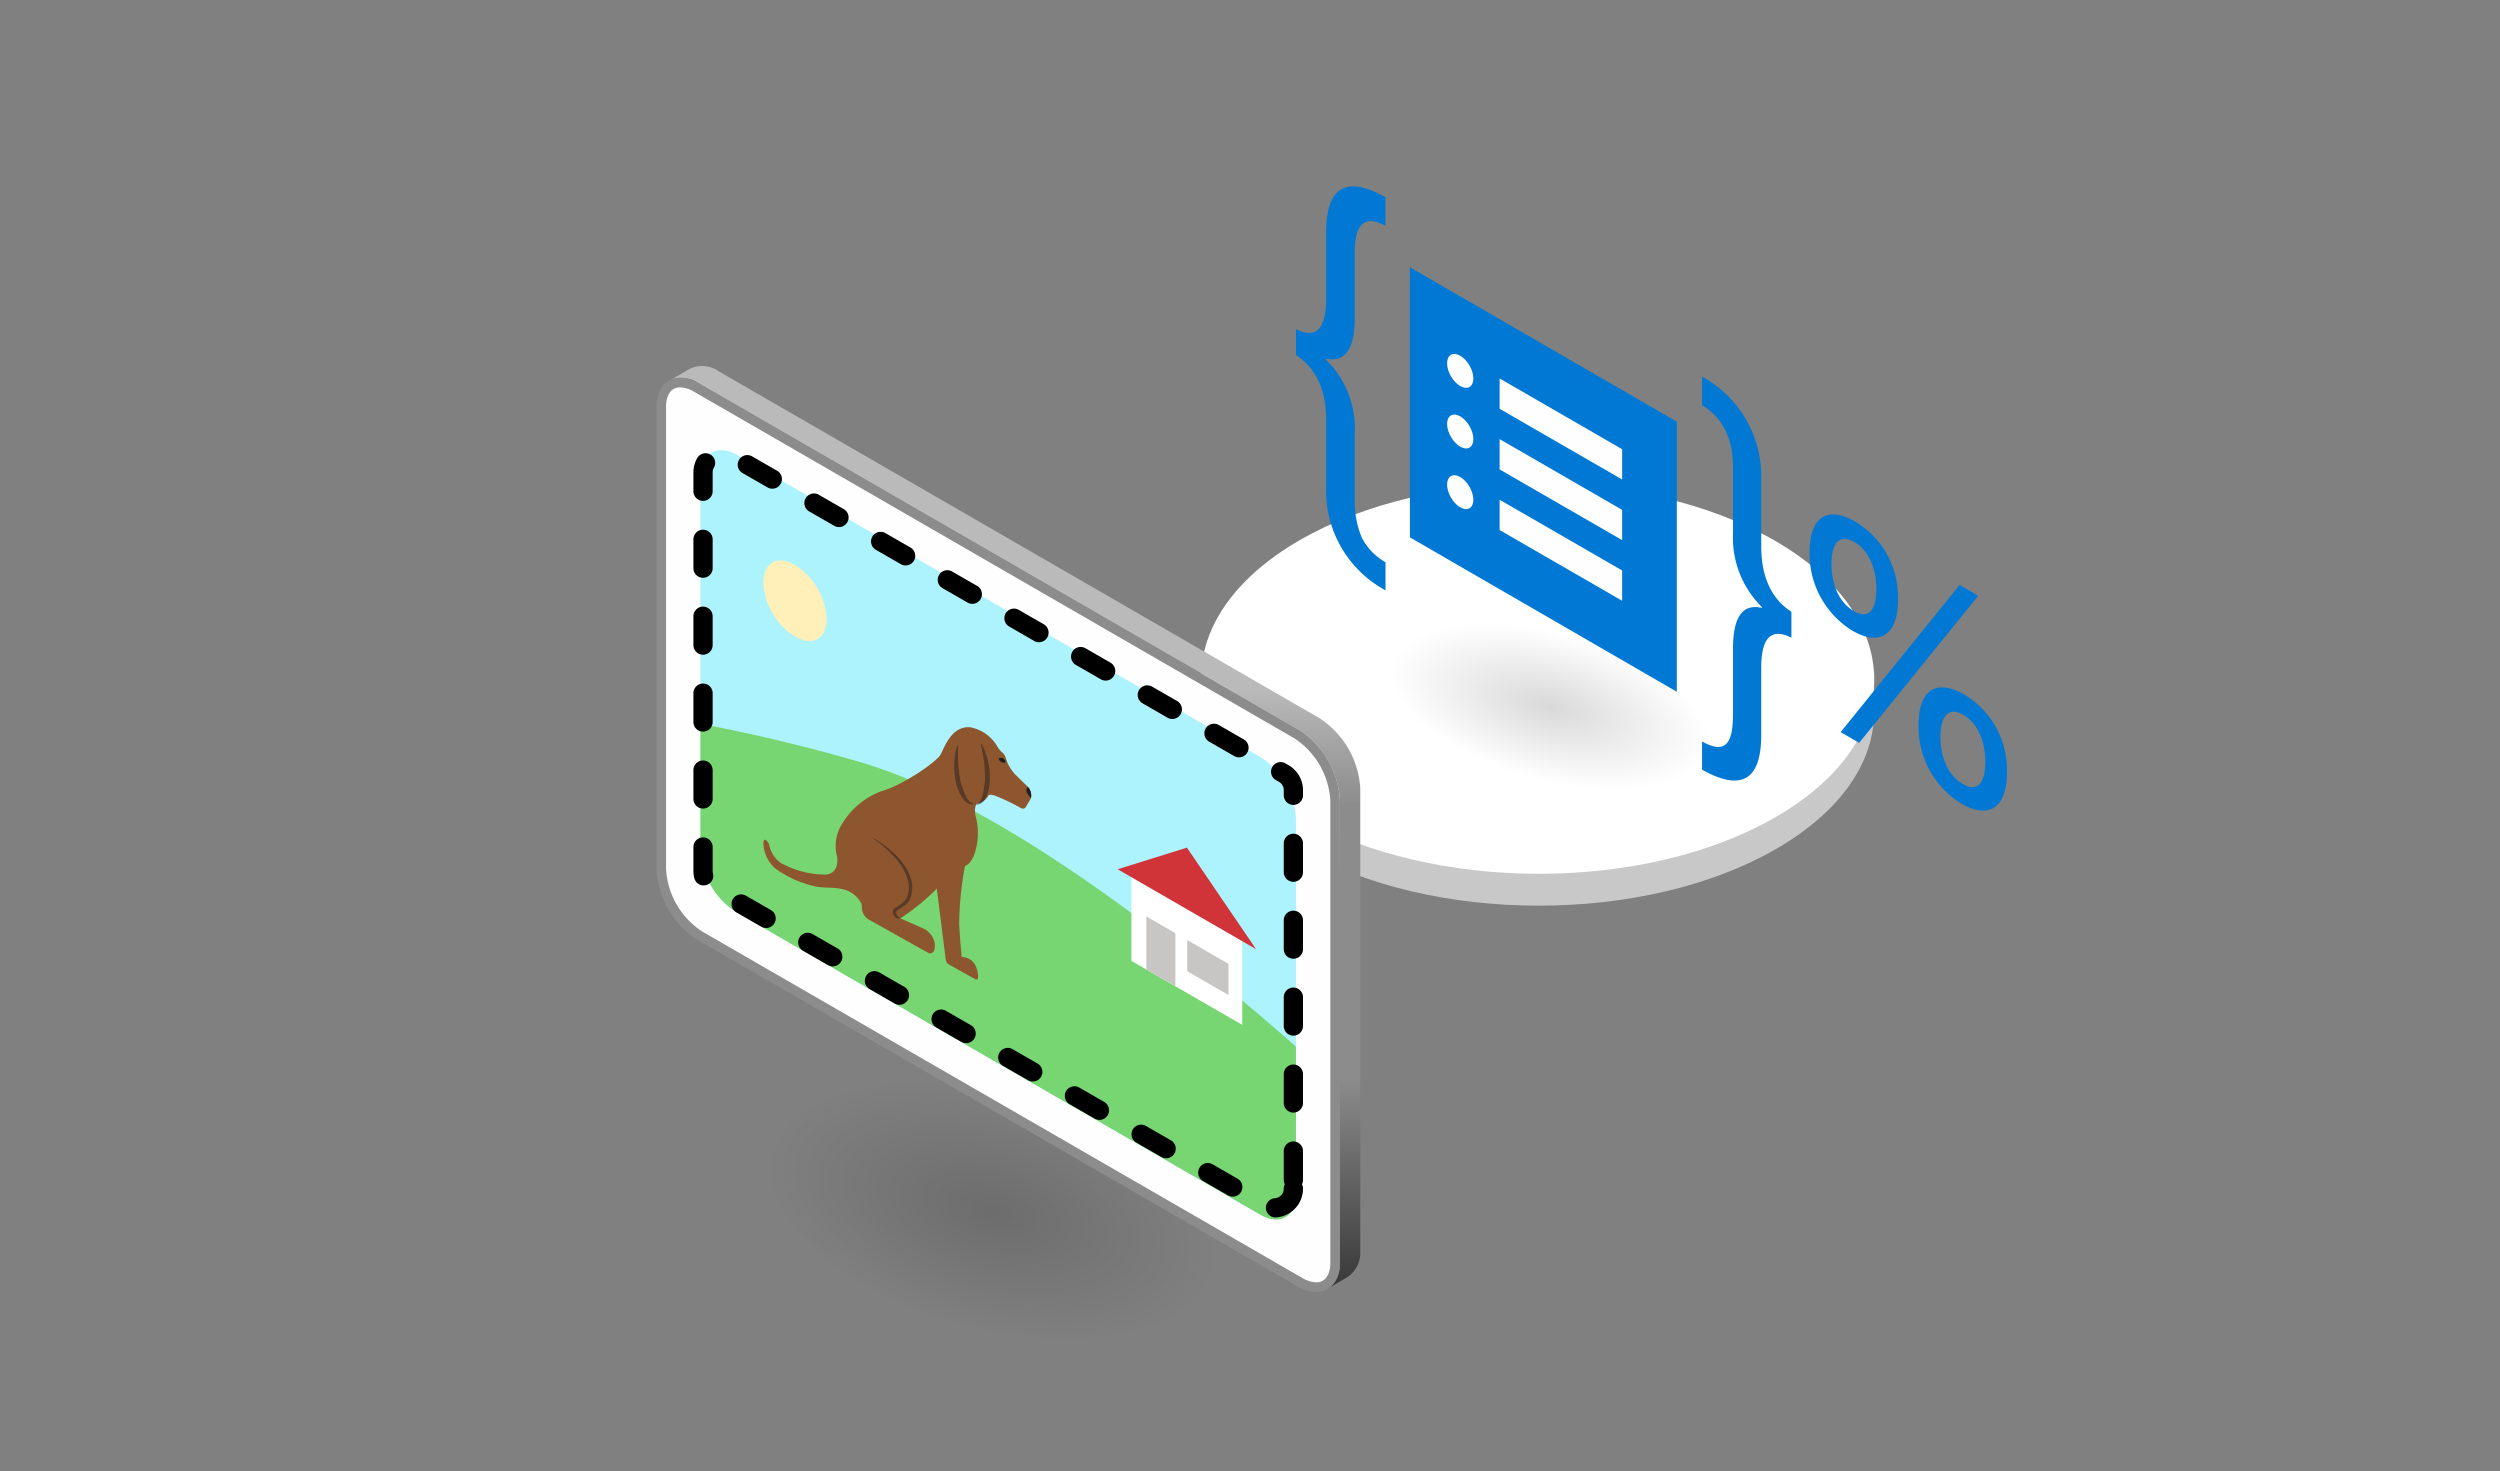 <svg xmlns="http://www.w3.org/2000/svg" fill="none" viewBox="0 0 260 153"><rect x="0" y="0" width="260" height="153" fill="#808080" stroke="none"/><path fill="#C8C8C8" d="m194.916 69.541-.013 4.57c-.015 5.131-3.403 10.255-10.17 14.17-13.615 7.877-35.774 7.878-49.485-.003-6.901-3.967-10.347-9.174-10.332-14.372l.013-4.57c-.015 5.199 3.431 10.406 10.332 14.372 13.711 7.881 35.87 7.881 49.485.004 6.767-3.915 10.155-9.039 10.17-14.17Z"/><path fill="#fff" d="M184.583 56.228c13.714 7.927 13.786 20.78.162 28.706-13.618 7.922-35.781 7.922-49.495-.004-13.714-7.927-13.786-20.779-.168-28.701 13.624-7.927 35.787-7.927 49.501 0Z"/><path fill="url(#a)" d="m146.63 61.718 33.073 8.861-3.938 14.698-33.073-8.862 3.938-14.698Z"/><path fill="#0078D4" d="M174.388 71.943 146.63 55.885V27.797l27.758 16.058v28.088Z"/><path fill="#FEFEFE" d="M152.829 40.243c.533-.308.533-1.306 0-2.23-.533-.923-1.398-1.422-1.931-1.114-.534.308-.534 1.306-.001 2.23.533.923 1.398 1.422 1.932 1.114ZM168.703 49.87l-12.743-7.357v-3.154l12.743 7.358v3.153ZM152.829 46.55c.533-.308.533-1.306 0-2.23-.533-.923-1.398-1.422-1.931-1.114-.534.308-.534 1.306-.001 2.23.533.923 1.398 1.422 1.932 1.114ZM168.703 56.176 155.96 48.82v-3.153l12.743 7.357v3.153ZM152.829 52.857c.533-.308.533-1.307 0-2.23-.533-.924-1.398-1.423-1.931-1.115-.534.308-.534 1.306-.001 2.23.533.924 1.398 1.422 1.932 1.115ZM168.703 62.483l-12.743-7.358v-3.153l12.743 7.358v3.153Z"/><path fill="#0078D4" d="M192.666 65.604a9.389 9.389 0 0 1-4.469-8.144c0-3.896 1.997-4.799 4.751-3.21a9.147 9.147 0 0 1 4.442 8.191c0 3.444-1.785 4.86-4.724 3.163Zm.188-9.232c-1.685-.973-2.382.337-2.382 2.292 0 1.92.673 3.933 2.342 4.896 1.681.97 2.328-.39 2.328-2.323 0-1.888-.668-3.93-2.288-4.865Zm12.88 5.587-12.382 15.293-1.925-1.112 12.369-15.3 1.938 1.12Zm-1.736 21.626a9.39 9.39 0 0 1-4.468-8.144c0-3.897 1.997-4.799 4.751-3.21a9.154 9.154 0 0 1 4.441 8.19c0 3.438-1.779 4.864-4.724 3.164Zm.188-9.232c-1.686-.973-2.382.338-2.382 2.293 0 1.92.674 3.932 2.342 4.895 1.682.97 2.328-.39 2.328-2.323 0-1.888-.668-3.93-2.288-4.865ZM186.308 66.32c-2.092-1.05-3.138-.013-3.139 3.112v6.967c0 4.738-2.051 5.953-6.154 3.647V77.12c2.585 1.424 3.217.032 3.219-2.972v-6.712c0-3.268.998-4.673 2.996-4.216v-.093a10.148 10.148 0 0 1-2.996-7.722V48.6c0-3.004-1.073-5.156-3.219-6.457V39.17a11.828 11.828 0 0 1 6.154 10.846V56.8c0 3.189 1.046 5.466 3.139 6.832v2.69ZM144.094 61.395a11.77 11.77 0 0 1-6.176-10.765v-6.968c0-3.128-1.046-5.372-3.137-6.734v-2.695c2.092 1.051 3.138-.017 3.137-3.206v-6.781c0-4.8 2.059-6.043 6.176-3.727v2.969c-2.132-1.167-3.198-.248-3.198 2.755v6.81c0 3.25-1.006 4.667-3.018 4.25v.093a9.956 9.956 0 0 1 3.018 7.688v6.712a9.718 9.718 0 0 0 .718 4.088 6.119 6.119 0 0 0 2.48 2.585v2.926Z"/><path fill="url(#b)" d="M83.324 107.881h47.711v24.643H83.324z" transform="rotate(15 83.324 107.881)"/><path fill="url(#c)" d="m137.224 74.687-62.43-36.043a3.008 3.008 0 0 0-3.032-.297l-2.114 1.228a3.006 3.006 0 0 1 3.032.297l62.43 36.044a9.356 9.356 0 0 1 4.244 7.345v48.083a3.043 3.043 0 0 1-1.38 2.73l2.115-1.229a3.045 3.045 0 0 0 1.379-2.73V82.032a9.353 9.353 0 0 0-4.244-7.345Z"/><path fill="#FEFEFE" stroke="#8C8C8C" d="M136.882 133.862a3.473 3.473 0 0 1-1.686-.516l-62.43-36.044a8.811 8.811 0 0 1-3.995-6.918V42.3c.006-1.549.76-2.512 1.969-2.512.598.024 1.18.202 1.69.518l62.43 36.043a8.803 8.803 0 0 1 3.994 6.91v48.085c-.005 1.552-.76 2.518-1.972 2.518Z"/><path fill="#ACF3FD" d="M131.194 78.801a8.037 8.037 0 0 1 3.587 6.412v38.977c-.007 2.357-1.679 3.31-3.73 2.126l-54.5-31.467a8.175 8.175 0 0 1-3.707-6.418V49.454c.007-2.357 1.798-3.303 3.85-2.119l54.5 31.466Z"/><path fill="#77D672" d="M72.844 75.275V88.43a8.175 8.175 0 0 0 3.706 6.418l54.501 31.467c2.052 1.184 3.724.232 3.73-2.125v-15.337c-11.97-10.561-31.02-25.599-45.792-29.732a178.904 178.904 0 0 0-16.145-3.847Z"/><path fill="#FFF0BA" d="M82.677 58.767a7.005 7.005 0 0 1 3.289 5.604c0 2.07-1.462 2.924-3.29 1.827a7.004 7.004 0 0 1-3.288-5.603c0-2.071 1.462-2.924 3.289-1.828Z"/><path fill="#fff" d="m129.195 96.734-11.527-6.655v9.853l11.527 6.655v-9.853Z"/><path fill="#C8C6C4" d="m122.24 97.053-3.02-1.744v5.519l3.02 1.743v-5.518ZM127.766 100.244l-4.292-2.478v3.242l4.292 2.478v-3.242Z"/><path fill="#D03438" d="m116.235 90.403 7.205-2.25 7.19 10.56-14.395-8.31Z"/><path fill="#8E562E" d="m106.789 81.722-1.206-1.183a4.128 4.128 0 0 1-.988-1.731 1.161 1.161 0 0 0-.362-.553 2.44 2.44 0 0 1-.453-.525 4.186 4.186 0 0 0-2.886-2.098c-1.999-.14-2.701 2.211-3.094 2.871-.443.745-3.84 3.144-6.204 3.806a8.014 8.014 0 0 0-3.902 3.192 4.311 4.311 0 0 0-.632 3.62s.292 1.621-1.088 1.83a9.423 9.423 0 0 1-4.834-1.25 3.11 3.11 0 0 1-1.168-1.933s-.478-.892-.584-.119a3.718 3.718 0 0 0 1.195 2.633 11.165 11.165 0 0 0 4.275 1.919c1.169.237 2.746-.085 3.846.761.363.252.658.589.862.98.04.117.062.238.067.361a1.5 1.5 0 0 0 .669 1.304l6.159 3.45c.478.267.772-.073.772-.728a2.105 2.105 0 0 0-1.062-1.7l-2.532-1.121a22.734 22.734 0 0 0 3.786-3.09c.526 4.136.94 7.44.939 7.423a.636.636 0 0 0 .292.445l2.768 1.55c.161.09.292.019.295-.16a2.64 2.64 0 0 0-.343-1.385 1.533 1.533 0 0 0-.572-.556 1.597 1.597 0 0 0-.783-.203s-.132-1.115-.265-3.361c.017-2.042.216-4.08.596-6.086.078-.049.155-.097.232-.142.724-.43 1.146-2.128 1.117-3.397-.038-1.652-.504-1.838-.208-2.83a1.55 1.55 0 0 1 1.945-.984c.937.37 1.848.804 2.726 1.297.217.113.411.082.508-.08l.513-.862a1.3 1.3 0 0 0-.396-1.365Z"/><path fill="#231F20" d="M99.898 81.238a16.085 16.085 0 0 1-.254-3.67h-.109a7.665 7.665 0 0 0-.05 4.072c.352 1.175 1.023 2.3 1.939 1.948l.002-.001c-.838-.029-1.111-1.11-1.528-2.35Z" opacity=".5"/><path fill="#8E562E" d="M99.65 77.297c-.06 1.319.023 2.64.247 3.94.456 1.355.738 2.523 1.773 2.333 1.464-.27 2.037-2.557 1.314-4.498a19.652 19.652 0 0 0-1.075-2.153"/><path fill="#231F20" d="M104.33 78.866c-.098-.056-.558-.115-.44.13a.697.697 0 0 0 .482.331.159.159 0 0 0 .172-.071.142.142 0 0 0 .021-.094.142.142 0 0 0-.041-.087 1.371 1.371 0 0 0-.194-.21Z"/><path fill="#231F20" d="M102.453 81.068a16.105 16.105 0 0 0-.444-3.652l.107-.02c.627 1.231.91 2.61.819 3.989-.124 1.22-.57 2.451-1.536 2.279h-.003c.817-.186.882-1.3 1.057-2.596Z" opacity=".5"/><path fill="#231F20" d="M106.883 81.824a.613.613 0 0 0-.112.563c.123.225.275.433.452.618a1.34 1.34 0 0 0-.34-1.18Z"/><path fill="#231F20" d="M93.433 95.348a.356.356 0 0 1-.158-.224c-.06-.213-.21-.295.22-.558 1.096-.672 1.146-1.036 1.245-1.337.101-.336.146-.686.134-1.036-.102-2.121-2.294-4.061-4.163-5.094l-.018.028c2.125 1.457 4.58 3.952 3.596 6.29-.322.419-.73.764-1.196 1.012a.443.443 0 0 0-.186.159.762.762 0 0 0 .37.924c.095.076.523.01.156-.164Z" opacity=".5"/><path stroke="#000" stroke-dasharray="3 5" stroke-linecap="round" stroke-linejoin="round" stroke-width="2" d="M134.511 123.619c0 1.538-1.665 2.501-2.998 1.733l-57.396-33.04a2 2 0 0 1-1.002-1.733V49.136c0-1.538 1.664-2.5 2.998-1.733l57.395 33.04a1.999 1.999 0 0 1 1.003 1.734v41.442Z"/><defs><radialGradient id="a" cx="0" cy="0" r="1" gradientTransform="matrix(-1.969 7.349 -16.537 -4.431 161.198 73.497)" gradientUnits="userSpaceOnUse"><stop stop-opacity=".15"/><stop offset="1" stop-opacity="0"/></radialGradient><radialGradient id="b" cx="0" cy="0" r="1" gradientTransform="matrix(0 12.321 -23.855 0 107.179 120.203)" gradientUnits="userSpaceOnUse"><stop stop-opacity=".15"/><stop offset="1" stop-opacity="0"/></radialGradient><linearGradient id="c" x1="105.558" x2="105.558" y1="134.074" y2="38.059" gradientUnits="userSpaceOnUse"><stop offset=".004" stop-color="#393939"/><stop offset=".229" stop-color="#8C8C8C"/><stop offset=".525" stop-color="#8C8C8C"/><stop offset=".65" stop-color="#BABABA"/><stop offset="1" stop-color="#BABABA"/></linearGradient></defs></svg>
